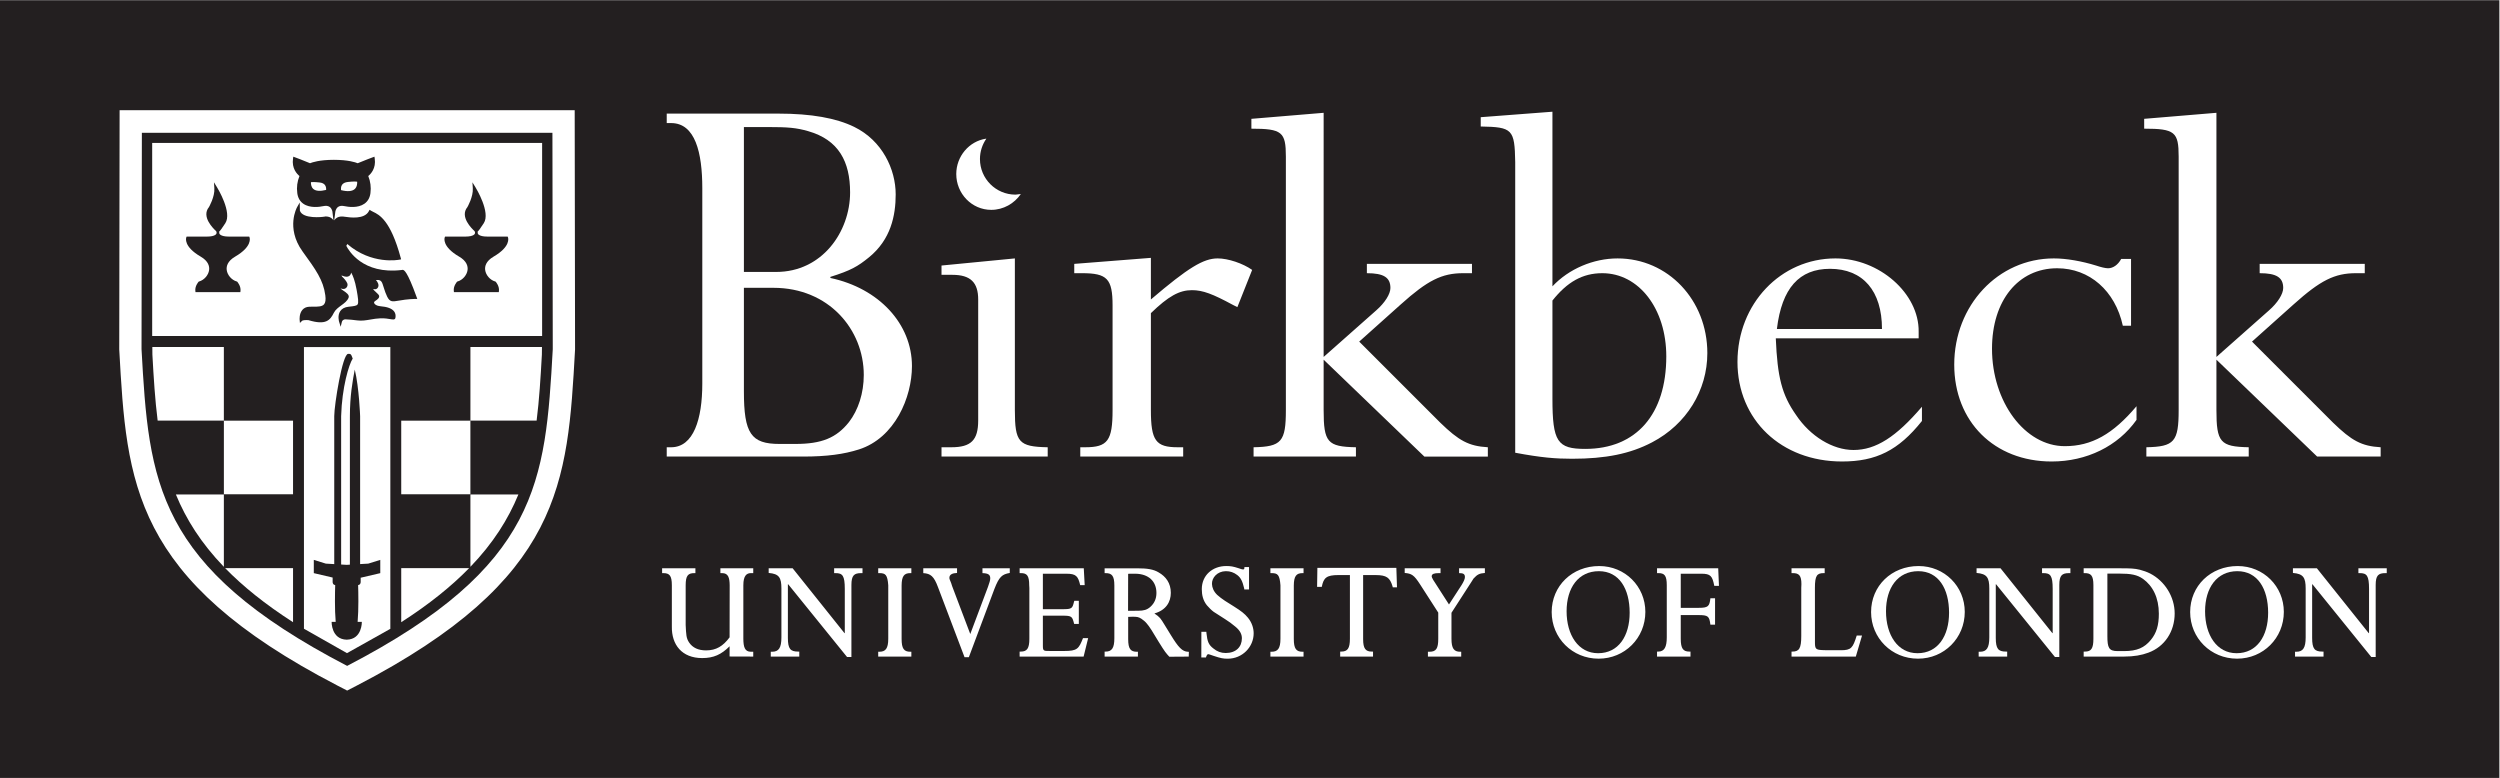 <?xml version="1.0" encoding="UTF-8" standalone="no"?>
<svg
   xmlns:dc="http://purl.org/dc/elements/1.1/"
   xmlns:cc="http://creativecommons.org/ns#"
   xmlns:rdf="http://www.w3.org/1999/02/22-rdf-syntax-ns#"
   xmlns:svg="http://www.w3.org/2000/svg"
   xmlns="http://www.w3.org/2000/svg"
   viewBox="0 0 1415.52 440.467"
   height="440.467"
   width="1415.52"
   xml:space="preserve"
   id="svg2"
   version="1.1"><defs
     id="defs6"><clipPath
       id="clipPath20"
       clipPathUnits="userSpaceOnUse"><path
         id="path18"
         d="M 0,0 H 10616 V 3303.54 H 0 Z" /></clipPath></defs><g
     transform="matrix(1.333,0,0,-1.333,0,440.467)"
     id="g10"><g
       transform="scale(0.1)"
       id="g12"><g
         id="g14"><g
           clip-path="url(#clipPath20)"
           id="g16"><path
             id="path22"
             style="fill:#231f20;fill-opacity:1;fill-rule:nonzero;stroke:none"
             d="m 3610.89,2487.23 c 0,130.21 -48.17,222.77 -177.95,259.97 -50.22,14.4 -84.79,17.51 -173.15,17.51 h -99.97 V 2149.23 H 3297 c 195.3,0 313.89,170.6 313.89,338" /><path
             id="path24"
             style="fill:#231f20;fill-opacity:1;fill-rule:nonzero;stroke:none"
             d="m 3285.37,2081.81 h -125.55 v -439.97 c 0,-179.03 30.23,-223.21 151.13,-223.21 h 67.43 c 111.6,0 174.38,25.58 227.85,93.01 39.53,51.15 62.78,123.22 62.78,199.95 0,192.98 -148.8,370.22 -383.64,370.22" /><path
             id="path26"
             style="fill:#231f20;fill-opacity:1;fill-rule:nonzero;stroke:none"
             d="M 2302.72,1877.01 H 646.395 V 2697.2 H 2302.72 Z m -1.02,-76.27 v -2.38 l -0.13,-2.36 c -5.39,-97.09 -10.98,-189.46 -22.2,-278.23 h -281.23 v 312.61 h 303.92 z M 1998.14,896.699 v 307.391 h 203.81 C 2158.69,1098.66 2094.67,997 1998.14,896.699 Z m -293.86,308.231 v 312.65 h 293.77 v -312.65 z m 0,-543.461 V 891.07 h 288.37 C 1917.61,814.121 1823.3,737.941 1704.28,661.469 Z m -46.24,-28.18 -184.2,-103.309 -182.77,103.7 v 1196.36 h 366.97 z M 1244.72,1204.93 H 950.953 v 312.65 h 293.767 z m 0,-543.461 C 1125.7,737.941 1031.4,814.121 956.359,891.07 H 1244.72 Z M 950.863,1517.77 H 669.637 C 658.418,1606.54 652.82,1698.91 647.43,1796 l -0.129,2.36 v 2.38 l -0.246,29.64 h 303.808 z m 0,-621.071 C 854.328,997 790.313,1098.66 747.055,1204.09 H 950.863 Z M 1474.65,2740.34 H 602.598 L 601.16,1821.2 c 31.371,-563.81 58.215,-922.059 873.4,-1345.309 815.18,423.25 842.02,781.499 873.39,1345.309 l -1.44,919.14 h -871.86" /><path
             id="path28"
             style="fill:#231f20;fill-opacity:1;fill-rule:nonzero;stroke:none"
             d="m 6791.61,878.172 c -87.55,0 -137.3,-70.902 -137.3,-170.32 0,-100.301 49.56,-178.114 133.84,-178.114 86.24,0 134.01,72.621 134.01,172.051 0,102.02 -44.96,176.383 -130.55,176.383" /><path
             id="path30"
             style="fill:#231f20;fill-opacity:1;fill-rule:nonzero;stroke:none"
             d="m 4823.91,867.379 -31.96,-0.219 -0.4,-157.281 42.77,0.223 c 23.97,0 37.84,3.949 51.84,16.378 17.29,15.372 25.93,34.961 25.93,59.168 0,49.571 -33.42,80.582 -88.18,81.731" /><path
             id="path32"
             style="fill:#231f20;fill-opacity:1;fill-rule:nonzero;stroke:none"
             d="m 1320.75,2530.61 c 4.23,0.57 14.5,1.08 37.48,-1.46 10.39,-1.17 17.88,-4.87 22.28,-11.01 4.97,-6.93 5.14,-15.69 4.75,-20.52 -25.46,-6.41 -44.28,-4.93 -54.57,4.28 -9.53,8.55 -10.23,22.17 -9.94,28.71 z m 132,-11.42 c 4.58,6.79 12.86,10.89 24.62,12.19 25.75,2.89 36.06,1.8 39.74,1.01 0.42,-6.44 0.13,-21.66 -10.44,-31.2 -10.91,-9.81 -30.88,-11.37 -57.91,-4.5 -0.72,5.04 -1.2,14.81 3.99,22.5 z m -180.73,37.46 c -9.54,-23.63 -12.58,-47.37 -9.3,-72.39 2.49,-19.76 11.02,-34.93 25.38,-45.11 28.11,-19.91 69.15,-13.83 85.48,-10.3 11.11,2.37 20.1,1.2 26.69,-3.49 9.89,-7.02 11.66,-20.04 11.68,-20.13 l 4.35,-36.68 c -1.6,2.44 -3.42,4.82 -5.73,6.93 -6.66,6.07 -15.21,9.2 -25.47,9.32 l -0.08,0.27 -5.28,-0.47 c -0.19,-0.01 -0.38,-0.03 -0.57,-0.05 l 0.28,-2.84 -0.64,2.59 c -8.79,-2.15 -93.07,-10.99 -104.96,25.1 l -0.76,34.9 -11.2,-19.98 c -0.52,-0.91 -12.53,-22.66 -15.69,-56.79 -2.89,-31.37 1.49,-79.58 38.87,-131.16 56.77,-78.34 88.04,-121.49 96.72,-186.36 2.55,-18.75 0.75,-31.37 -5.53,-38.55 -8.46,-9.69 -25.84,-9.92 -44.25,-9.68 -6.33,0.07 -12.7,0 -18.94,-0.37 -11.98,-0.67 -21.6,-5.11 -28.59,-13.23 -14.03,-16.28 -11.86,-41.41 -11.75,-42.48 l 1.23,-13.17 9.39,9.33 c 2.36,2.33 14.98,3.56 26.71,2.62 74.34,-22.66 92.29,-0.33 108,31.24 6.68,13.29 19.3,22.5 31.5,31.41 13.11,9.57 25.5,18.61 31.03,32.42 4.77,11.94 -9.28,21.46 -21.68,29.85 -5.12,3.47 -10.42,7.06 -12.44,9.56 -0.03,0.03 -0.06,0.07 -0.09,0.11 0.73,0.18 2.15,-0.16 4.17,-0.89 7.75,-2.86 15.46,-1.32 20.66,4.12 4.9,5.11 6.44,12.7 3.81,18.95 -3.98,9.17 -13.84,21.01 -20.68,26.69 -1.74,1.45 -3.25,4.37 -3.8,6.34 0.91,-0.18 2.25,-0.55 4.12,-1.32 12.48,-5.14 21.76,-5.47 28.39,-1.06 5.03,3.37 7.46,8.7 8.63,14.58 6.75,-11.63 16.07,-33.66 23.16,-73.33 6.03,-33.83 9.29,-54.92 3.72,-62.38 -4.17,-5.58 -15.94,-6.89 -35.44,-9.07 l -2.86,-0.32 c -16.35,-1.81 -28.23,-8.2 -35.32,-19 -12.32,-18.77 -4.86,-43.6 -4.54,-44.65 l 6.62,-21.44 5.42,21.79 c 1.47,5.92 8.91,10.36 15.54,9.81 3.46,-0.42 6.53,-0.57 10.32,-0.73 7.24,-0.33 17.17,-0.78 38.56,-3.74 19.76,-2.73 37.87,0.42 57.03,3.72 13.23,2.27 26.9,4.64 41.76,5.12 18.94,0.58 33.43,-1.91 42.98,-3.58 10.22,-1.77 19.05,-3.31 20.88,5.23 2.13,10.67 0.3,19.95 -5.45,27.57 -9.37,12.44 -28.7,19.7 -59.11,22.2 -14.75,1.15 -24.34,7.97 -25.88,13.8 -0.78,2.96 0.68,5.71 4.29,8.14 10.44,6.89 16.6,12.12 17.22,18.48 0.55,5.58 -3.45,9.52 -5.13,11.17 -2.47,2.46 -5.02,4.86 -7.47,7.14 -4.7,4.4 -11.8,11.04 -12.42,12.62 0.47,1.01 0.82,1.47 0.83,1.59 0.45,-0.02 1.38,-0.2 2.03,-0.34 3.66,-0.73 11.29,-2.32 16.77,6.89 6.5,10.66 -1.07,23.3 -8.33,31.84 14.5,1.18 22.9,-1.05 28.27,-17.17 2.46,-7.34 4.31,-13.16 5.9,-18.15 4.14,-13 6.64,-20.84 13.28,-34.9 11.17,-23.34 22.45,-22.31 46.89,-17.88 41.71,7.61 72.03,7.72 72.33,7.72 l 8.89,0.01 -3.01,8.36 c -40.35,111.96 -53.42,114.15 -58.34,114.97 -1.72,0.31 -3.23,0.06 -4.46,-0.46 -166.3,-20.12 -226.23,83.74 -235.65,102.58 l 4.25,7.73 c 103.34,-88.99 217.15,-67.39 222.02,-66.39 l 6.54,1.3 -1.74,6.45 c -43.18,159.91 -91.43,183.08 -117.34,195.52 -3.61,1.73 -6.72,3.22 -9.02,4.76 l -5.74,3.84 -3.25,-6.08 c -19.05,-35.66 -80.06,-26.86 -103.02,-23.53 -2.74,0.39 -4.93,0.7 -6.49,0.86 -12.93,1.18 -23.52,-1.85 -31.44,-9.07 -2.49,-2.28 -4.42,-4.84 -6.1,-7.46 l 4.73,37.18 c 0.01,0.13 1.77,13.15 11.66,20.18 6.56,4.65 15.51,5.84 26.6,3.47 16.34,-3.53 57.4,-9.61 85.48,10.29 14.37,10.17 22.92,25.34 25.43,45.11 3.18,24.97 0.05,49.3 -9.31,72.41 10.17,8.22 33.86,32.32 27.42,74.58 l -1.16,7.59 -7.19,-2.67 c -0.42,-0.15 -40.56,-15.06 -63.97,-25.18 -9.06,3.77 -40.25,14.49 -101.17,14.49 -60.96,0 -92.19,-10.71 -101.26,-14.47 -23.2,10.09 -62.18,24.53 -63.89,25.16 l -7.19,2.67 -1.15,-7.58 c -6.46,-42.27 17.21,-66.39 27.36,-74.6" /><path
             id="path34"
             style="fill:#231f20;fill-opacity:1;fill-rule:nonzero;stroke:none"
             d="m 1474.72,587.059 c -0.7,0 -1.27,0.121 -1.95,0.14 -0.68,-0.019 -1.26,-0.14 -1.95,-0.14 h 3.9" /><path
             id="path36"
             style="fill:#231f20;fill-opacity:1;fill-rule:nonzero;stroke:none"
             d="m 1412.91,832.648 c 0,-3.16 0.7,-12.039 10.88,-13.539 -0.9,-28.558 -2.62,-103.578 2.09,-156.16 h -17.33 c 0,0 -1.79,-74.238 64.22,-75.75 66.01,1.512 64.22,75.75 64.22,75.75 h -17.91 c 4.7,52.582 2.99,127.602 2.09,156.16 10.17,1.5 10.88,10.379 10.88,13.539 v 17.844 h 0.53 l 82.68,19.348 v 56.301 l -51.01,-15.84 -34.61,-1.981 v 628.28 c 0,0 -4.05,119.57 -22.71,197.76 -9.4,-48.37 -20.73,-111.45 -20.73,-198.89 V 905.84 l -13.42,-0.77 -23.74,1.399 V 1536.6 c 3.43,122.62 33.16,220.24 49.12,244.65 -7.28,21.16 -9.06,19.95 -19.56,19.95 -23.9,0 -58.84,-216.07 -58.84,-264.6 V 908.191 l -35.84,2.11 -51.01,15.84 V 869.84 l 80,-18.719 v -18.473" /><path
             id="path38"
             style="fill:#231f20;fill-opacity:1;fill-rule:nonzero;stroke:none"
             d="m 6805.73,2143.91 c -83.69,0 -148.8,-37.2 -211.57,-116.25 v -416.19 c 0,-183.68 20.92,-213.91 139.5,-213.91 216.23,0 344.11,146.48 344.11,392.94 0,202.29 -116.26,353.41 -272.04,353.41" /><path
             id="path40"
             style="fill:#231f20;fill-opacity:1;fill-rule:nonzero;stroke:none"
             d="m 1950.19,2214.35 c 33.13,-19.35 37.78,-41.64 35.86,-56.93 -2.73,-21.63 -20.88,-42.53 -42.21,-48.62 l -1.77,-0.5 -1.21,-1.38 c -0.64,-0.72 -15.51,-17.9 -13.29,-37.96 l 0.62,-5.56 h 190.54 l 0.62,5.56 c 2.22,20.06 -12.64,37.24 -13.27,37.95 l -1.22,1.39 -1.77,0.5 c -21.36,6.1 -39.52,27.02 -42.25,48.66 -1.92,15.27 2.75,37.55 35.88,56.89 73.8,42.98 61.81,79.36 61.26,80.89 l -1.48,4.14 h -86.28 c -37.02,0 -40.55,12.58 -40.58,12.58 -0.01,0 -0.01,-0.01 -0.01,-0.01 l -0.9,8.35 c 4.49,4.05 11.79,13.84 26.16,35.93 29.8,45.66 -32.34,147.84 -35,152.17 l -13.24,21.55 1.68,-25.24 c 2.43,-36.39 -22.93,-79.89 -22.84,-79.87 -33.67,-41.03 18.44,-91.63 30.86,-102.71 l -0.15,-2.04 1.8,-0.66 -0.75,-7.18 c -0.03,-0.13 -3.29,-12.87 -40.64,-12.87 h -86.18 l -1.49,-4.14 c -0.55,-1.52 -12.59,-37.91 61.25,-80.89" /><path
             id="path42"
             style="fill:#231f20;fill-opacity:1;fill-rule:nonzero;stroke:none"
             d="m 852.398,2214.35 c 33.125,-19.35 37.782,-41.64 35.852,-56.93 -2.73,-21.63 -20.875,-42.53 -42.211,-48.62 l -1.769,-0.5 -1.211,-1.39 c -0.633,-0.71 -15.504,-17.89 -13.286,-37.95 l 0.614,-5.56 h 190.553 l 0.62,5.56 c 2.21,20.06 -12.65,37.24 -13.28,37.95 l -1.22,1.39 -1.76,0.5 c -21.366,6.1 -39.53,27.02 -42.257,48.66 -1.922,15.27 2.746,37.55 35.875,56.89 73.802,42.98 61.812,79.36 61.272,80.89 l -1.48,4.14 h -86.284 c -37.024,0 -40.559,12.58 -40.594,12.58 l -0.898,8.34 c 4.488,4.05 11.781,13.84 26.152,35.93 29.812,45.66 -32.328,147.84 -34.988,152.17 l -13.243,21.54 1.684,-25.23 c 2.426,-36.39 -22.937,-79.89 -22.851,-79.87 -33.657,-41.03 18.449,-91.63 30.863,-102.71 l -0.149,-2.04 1.801,-0.66 -0.754,-7.18 c -0.027,-0.13 -3.289,-12.87 -40.633,-12.87 h -86.187 l -1.488,-4.14 c -0.547,-1.52 -12.59,-37.91 61.257,-80.89" /><path
             id="path44"
             style="fill:#231f20;fill-opacity:1;fill-rule:nonzero;stroke:none"
             d="m 9102.64,845.461 c -24.75,17.668 -51.54,22.449 -100.59,22.449 l -50.7,-0.129 V 602.742 c 0,-49.871 6.32,-64.012 43.23,-64.012 H 9022 c 55.37,0 86.53,14.29 113.89,47.391 24.18,29.258 34.08,62.391 34.08,111.379 0,67.461 -25.55,118.121 -67.33,147.961" /><path
             id="path46"
             style="fill:#231f20;fill-opacity:1;fill-rule:nonzero;stroke:none"
             d="m 8148.32,878.172 c -87.55,0 -137.3,-70.902 -137.3,-170.32 0,-100.301 49.56,-178.114 133.84,-178.114 86.24,0 134.01,72.621 134.01,172.051 0,102.02 -44.96,176.383 -130.55,176.383" /><path
             id="path48"
             style="fill:#231f20;fill-opacity:1;fill-rule:nonzero;stroke:none"
             d="m 10138,869.93 h -5.7 c -29.9,0 -41.3,-9.68 -41.3,-50.399 V 513.52 h -18.5 l -250.12,309.109 h -1.28 V 594.91 c 0,-47.09 10.88,-58.269 43.34,-58.269 h 5.08 V 515.43 h -121.11 v 20.519 h 5.73 c 28,0 39.46,16.371 39.46,60.922 v 207.68 c 0,46.461 -9.96,62.371 -54.1,66.078 v 19.812 h 101.85 l 220.15,-275.5 h 1.3 V 802.98 c 0,56.641 -9.6,66.95 -39.5,66.95 h -5.7 v 20.511 H 10138 Z M 9502.23,506.539 c -111.72,0 -199.27,87.57 -199.27,198.031 0,111.11 86.89,195.418 201.89,195.418 109.77,0 196.01,-86.269 196.01,-194.769 0,-111.11 -87.55,-198.68 -198.63,-198.68 z m -376.58,25.563 c -28.63,-10.813 -62.06,-16.661 -102.78,-16.661 h -172.26 v 21.207 h 5.83 c 26.1,0 35.53,13.082 35.53,54.442 v 227.859 c 0,41.371 -10.81,50.992 -36.91,50.992 h -4.45 v 20.508 h 152.53 c 46.46,0 63.11,-0.578 86.65,-6.308 14.64,-3.821 29.28,-8.911 43.28,-15.903 61.73,-31.828 104.11,-98.328 104.11,-169.609 0,-76.348 -42.17,-141.078 -111.53,-166.527 z M 8794.27,869.93 h -5.73 c -29.91,0 -41.36,-9.68 -41.36,-50.399 V 513.52 h -18.43 L 8478.6,822.629 h -1.29 V 594.91 c 0,-47.09 10.88,-58.269 43.34,-58.269 h 5.08 V 515.43 h -121.1 v 20.519 h 5.73 c 28,0 39.45,16.371 39.45,60.922 v 207.68 c 0,46.461 -9.96,62.371 -54.09,66.078 v 19.812 h 101.85 l 220.2,-275.5 h 1.26 V 802.98 c 0,56.641 -9.59,66.95 -39.5,66.95 h -5.73 v 20.511 h 120.47 z M 8146.93,506.539 c -111.72,0 -199.28,87.57 -199.28,198.031 0,111.11 86.89,195.418 201.89,195.418 109.77,0 196.02,-86.269 196.02,-194.769 0,-111.11 -87.56,-198.68 -198.63,-198.68 z m -264.11,8.902 h -273.08 v 21.2 h 3.82 c 28.62,0 37.53,13.73 37.53,65.91 v 204.258 l 0.65,16.543 c 0,36.91 -10.83,46.589 -36.28,46.589 h -5.72 v 20.5 h 140.83 v -20.5 h -3.82 c -28.64,0 -37.65,-9.882 -37.65,-62.703 l 0.11,-205.968 v -22.899 c -0.11,-28.801 2.15,-34.09 30.78,-35.359 l 21,-0.633 h 57.91 c 44.54,0 51.2,9.543 67.76,62.359 h 22.53 z M 7380.13,1767.25 c 0,246.46 183.68,439.44 416.19,439.44 186.01,0 355.74,-148.8 353.41,-311.56 v -27.9 h -606.84 c 6.97,-165.08 25.57,-239.48 86.02,-325.51 60.46,-90.68 155.79,-148.8 244.14,-148.8 95.33,0 181.36,55.8 290.64,183.67 v -60.45 c -99.99,-125.55 -195.31,-172.06 -339.47,-172.06 -258.08,0 -444.09,176.71 -444.09,423.17 z M 7215.1,722.461 c 40.73,0 46.17,6.359 49.99,40.719 h 19.82 V 651.039 h -19.82 c -4.45,35.633 -9.26,40.672 -50.63,40.672 h -75.27 V 591.09 c 0,-41.36 10.18,-54.449 36.27,-54.449 h 5.09 v -21.2 h -142.1 v 21.2 h 5.08 c 26.1,0 36.28,19.32 36.28,60.679 v 220.942 c 0,41.367 -9.49,51.679 -35.59,51.679 h -5.77 v 20.5 h 259.83 l 3.18,-74.589 h -19.82 c -8.28,42 -15.63,51.539 -55.09,51.539 h -87.36 v -144.93 z m -537.24,633.249 c -69.76,0 -130.21,4.66 -241.81,25.58 v 1234.62 c -2.33,139.5 -11.62,148.8 -146.48,151.13 v 39.52 l 304.59,23.25 v -741.7 c 69.74,74.4 174.38,118.58 276.68,118.58 213.91,0 381.31,-176.7 381.31,-402.23 0,-158.11 -88.35,-302.27 -234.83,-378.99 -93,-48.84 -197.64,-69.76 -339.46,-69.76 z m 112.36,-849.171 c -111.72,0 -199.28,87.57 -199.28,198.031 0,111.11 86.9,195.418 201.89,195.418 109.77,0 196.01,-86.269 196.01,-194.769 0,-111.11 -87.55,-198.68 -198.62,-198.68 z m -470.39,858.471 h -269.71 l -427.82,411.55 v -213.91 c 0,-137.18 16.27,-155.78 137.18,-158.11 v -39.53 h -434.79 v 39.53 c 118.58,2.33 137.18,23.25 137.18,158.11 v 1076.51 c 0,104.63 -16.28,118.58 -146.48,118.58 v 41.85 l 306.91,25.58 V 1788.18 l 223.21,197.64 c 37.19,32.55 60.45,69.75 60.45,95.32 0,44.17 -27.9,62.78 -99.98,62.78 v 39.53 h 446.42 v -39.53 h -37.21 c -90.68,0 -151.12,-30.23 -265.06,-132.53 l -176.7,-158.11 344.11,-344.11 c 79.05,-76.73 120.91,-99.97 202.29,-104.63 z m -12.62,-494.381 c -23.65,-1.981 -31.72,-6.008 -48.2,-23.738 l -7.63,-12.09 -86.07,-133.332 V 591.09 c 0,-41.36 10.82,-55.141 36.91,-55.141 h 4.45 v -20.508 h -141.41 v 20.508 h 7 c 28.01,0.133 36.9,13.781 36.9,55.141 v 111.07 l -77.48,120.379 c -25.45,39.461 -35.78,45.543 -65.05,48.09 v 19.812 h 152.23 V 869.93 h -7.64 c -18.45,0 -29.39,-3.008 -29.91,-12.91 -0.19,-3.809 2.55,-8.911 6.37,-15.911 l 7,-10.808 60.05,-93.512 53.65,82.633 c 8.27,13.359 14.05,25.457 14.05,33.719 0,14 -8.28,16.789 -24.82,16.789 v 20.511 h 109.6 z M 5916,809.488 l -1.27,5.082 c -10.82,35.629 -24.48,47.09 -71.57,47.09 h -53.11 V 589.18 c 0,-40.09 10.87,-52.539 36.32,-52.539 h 5.73 v -21.2 h -139.56 v 21.2 h 4.45 c 26.73,0 36.91,13.089 36.91,54.449 v 270.57 h -48.66 c -50.91,0 -63.25,-11.461 -70.88,-50.269 h -19.82 l 1.18,80.91 h 335.46 l 2.73,-82.813 z m -379.04,60.453 h -4.46 c -26.72,0 -36.5,-13.39 -36.9,-52.371 V 590.398 c 0,-41.359 10.18,-54.437 36.9,-54.437 h 4.46 v -20.52 h -140.78 v 20.52 h 5.09 c 26.09,0 37.6,13.769 37.6,55.129 v 227.172 c -3.39,44.629 -11.51,51.679 -37.6,51.679 h -5.09 v 20.5 h 140.78 z M 5215.14,506.398 c -19.73,0 -29.68,2.012 -60.23,12.102 -14.71,4.859 -19.93,7.199 -22.48,7.199 -4.32,0 -6.9,-4.57 -10.09,-14.109 h -19.59 l 0.23,109.051 h 21.12 l 0.63,-7 c 3.67,-33.75 8.61,-48.11 29.61,-64.012 15.27,-12.731 32.14,-19.02 51.87,-19.02 43.91,0 68.88,25.942 68.88,62.532 0,15.281 -6.26,32.218 -28.54,50.039 -13.35,11.449 -27.95,21.98 -43.22,31.519 -23.55,15.281 -39.86,25.11 -48.13,30.84 -8.91,6.359 -20.43,18.121 -28.7,27.66 -15.91,19.731 -21.68,43.063 -21.7,68.52 -0.04,59.152 45.57,98.32 104.12,98.32 18.45,0 29.27,-1.898 50.9,-8.898 12.74,-4.45 15.63,-5.192 19.63,-5.629 4.82,-0.512 6.38,2.597 6.34,7.48 -0.02,0.649 -0.06,1.278 -0.06,2.547 h 19.72 v -94.957 h -20.13 l -0.64,5.09 c -7.01,28.629 -13.43,43.969 -29.33,56.07 -14,10.817 -29.96,16.637 -48.42,16.43 -36.74,-0.434 -59.91,-28.121 -58.93,-54.473 0.57,-15.57 7.55,-32.258 22.19,-46.258 8.9,-8.269 21.4,-17.441 32.85,-25.07 8.27,-5.09 20.05,-12.98 39.77,-25.07 29.27,-18.461 44.1,-29.832 57.93,-46.692 16.12,-19.648 24.33,-43.32 24.38,-66.23 0.11,-58.117 -48.01,-107.981 -109.98,-107.981 z M 4888.55,1974.19 v -411.54 c 0,-130.21 20.93,-158.11 113.93,-158.11 h 23.25 v -39.52 h -437.11 v 39.52 h 20.93 c 95.32,0 116.25,27.9 116.25,158.11 v 444.09 c 0,113.93 -23.26,137.18 -130.21,137.18 h -32.54 v 39.53 l 325.5,25.57 v -176.71 c 158.11,134.86 223.21,174.39 283.66,174.39 44.18,0 106.96,-20.93 146.48,-48.83 l -62.78,-158.1 -18.6,9.3 c -86.02,46.5 -127.87,62.77 -174.37,62.77 -53.48,0 -99.98,-25.58 -174.39,-97.65 z m 160.73,-1458.862 -82.43,-0.566 c -14.8,16.289 -17.29,18.308 -44.95,62.82 -24.19,40.719 -39.79,66.168 -51.87,79.539 -5.1,6.359 -14.28,13.93 -21.91,19.02 -12.08,7.64 -18.44,8.539 -37.52,8.539 l -18.53,-0.688 v -94.363 c 0,-41.367 10.18,-53.758 36.91,-53.758 h 4.45 v -20.512 h -141.47 v 21.211 h 4.46 c 26.08,0 36.9,15.16 36.9,56.52 v 224.398 c 0,41.364 -10.82,52.371 -36.9,52.371 h -4.46 v 20.512 h 139.01 c 42.63,0 69.29,-4.312 90.93,-17.68 29.91,-17.179 51.29,-44.961 51.29,-86.453 0,-38.629 -20.1,-73.617 -69.74,-87.617 24.18,-16.551 25.95,-20.262 43.13,-48.262 l 27.37,-44.539 c 30.55,-49.64 47.66,-69.738 72.71,-69.949 h 3.18 z m -446.5,0.102 h -271.8 v 21.211 h 5.09 c 26.09,0 36.27,13.078 36.27,54.441 v 215.719 l -0.7,11.461 c 0,41.359 -9.48,51.668 -35.57,51.668 h -5.09 v 20.511 h 272.5 l 3.87,-71.472 h -19.18 c -8.91,38.179 -17.54,48.41 -58.27,48.41 h -100.15 v -150.66 h 83.61 c 40.09,0 41.72,3.179 48.72,31.82 0.63,0.641 0.63,1.91 1.27,3.82 h 19.12 v -98.148 h -19.82 c -8.27,31.187 -9.2,35 -48.65,35 h -84.25 V 562.449 c 0,-24.808 2.44,-23.258 36.8,-23.258 h 54.08 c 54.73,0 61.75,8.911 79.57,54.719 h 21.9 z m -313.65,355.199 c -32.46,-5.719 -45.01,-15.41 -65.38,-68.219 l -108.4,-289.512 h -18.43 L 3984.29,810.18 c -17.19,46.449 -31.35,57.84 -62.53,59.75 v 20.511 h 143.43 v -19.812 c -19.73,-0.641 -32.5,-6.828 -32.5,-20.188 0,-5.742 0.63,-5.402 7.63,-23.222 l 3.82,-12.078 77.24,-203.903 75.33,200.66 c 5.73,15.911 9.54,27.774 9.54,36.051 0,15.949 -9.6,21.293 -33.09,21.981 v 20.511 h 115.97 z m -641.05,524.611 c -63.04,-20.09 -134.85,-30.23 -237.15,-30.23 h -578.94 v 39.53 h 18.59 c 95.33,0 132.53,119.24 132.53,270.38 v 830.05 c 0,151.13 -30.09,276.6 -132.53,276.6 h -18.59 v 40.21 h 474.3 c 139.51,0 245.6,-18.97 322.25,-56.54 118.85,-58.25 175.97,-179.7 175.97,-286.65 0,-90.68 -21,-191.62 -112.94,-266.83 -48.21,-39.44 -78.14,-56.44 -164.39,-83.46 v -4.64 c 206.93,-44.18 346.43,-195.32 346.43,-374.34 0,-132.53 -72.27,-305.25 -225.53,-354.08 z m 222.98,-525.299 h -4.46 c -26.72,0 -36.5,-13.39 -36.91,-52.371 V 590.398 c 0,-41.359 10.19,-54.437 36.91,-54.437 h 4.46 v -20.52 h -140.78 v 20.52 h 5.09 c 26.09,0 37.6,13.769 37.6,55.129 v 227.172 c -3.39,44.629 -11.51,51.679 -37.6,51.679 h -5.09 v 20.5 h 140.78 z m -207.48,-0.011 h -5.73 c -29.91,0 -41.36,-9.68 -41.36,-50.399 V 513.52 h -18.44 L 3347.9,822.629 h -1.28 V 594.91 c 0,-47.09 10.88,-58.269 43.34,-58.269 h 5.08 V 515.43 h -121.11 v 20.519 h 5.74 c 27.99,0 39.45,16.371 39.45,60.922 v 207.68 c 0,46.461 -9.96,62.371 -54.09,66.078 v 19.812 h 101.85 l 220.19,-275.5 h 1.27 V 802.98 c 0,56.641 -9.6,66.95 -39.51,66.95 h -5.73 v 20.511 h 120.48 z m -464.09,0.011 h -9.99 c -17.87,-0.132 -32.07,-10.312 -32.07,-51.671 V 591.09 c 0.37,-34.84 5.98,-55.129 32.07,-55.129 h 9.99 v -20.52 l -100.48,0.348 v 43.352 c -35.16,-35.161 -67.95,-50.051 -116.32,-50.051 -86.57,0 -130.37,56.969 -128.94,134.18 v 175 c 0,41.359 -10.17,51.671 -36.26,51.671 h -5.09 v 20.688 h 141.41 v -20.688 h -4.45 c -26.73,0 -36.91,-10.312 -36.91,-51.671 V 649.629 c 2.12,-40.918 2.12,-55.91 14.64,-74.449 15.08,-22.34 39.05,-33.45 72.14,-33.45 42.64,0 72.12,17.989 99.78,55.45 l 0.37,209.629 v 11.461 c -0.37,31.941 -5.97,51.671 -32.06,51.671 h -7.39 v 20.508 h 139.56 z m -756.87,950.199 -0.15,-2.69 C 2411.11,1252.56 2388.37,844.41 1515.2,392.012 l -40.55,-20.961 v -0.09 l -0.09,0.039 -0.1,-0.039 v 0.09 l -40.55,20.961 C 560.738,844.41 538,1252.56 506.641,1817.45 l -0.153,2.69 v 2.71 l 1.551,1013.41 H 2441.07 l 1.55,-1013.41 z m 1556.57,-415.6 h 41.85 c 83.71,0 113.94,30.23 113.94,113.92 v 513.85 c 0,72.08 -32.55,104.63 -109.29,104.63 h -46.5 v 39.53 l 311.57,30.22 v -644.04 c 0,-137.18 16.27,-155.79 139.5,-158.11 v -39.53 h -451.07 z m 189.14,1310.78 1.15,-0.32 c -17.03,-24.46 -27.02,-54.21 -27.02,-86.27 0,-83.48 67.67,-151.16 151.14,-151.16 l 22.56,2.73 c -27.54,-40.44 -73.95,-67.39 -125.74,-67.39 -82.92,0 -148.59,69.11 -148.59,152.04 0,75.43 54.31,139.41 126.5,150.37 z M 8724,2206.7 c 53.48,0 118.59,-11.62 179.04,-30.24 20.92,-6.96 39.52,-11.61 51.15,-11.61 20.93,0 41.85,13.95 55.8,39.52 h 41.85 v -283.66 h -34.88 c -32.55,148.8 -141.82,244.14 -279,244.14 -165.09,0 -276.69,-137.18 -276.69,-341.79 0,-225.53 139.5,-413.86 309.24,-413.86 113.93,0 204.61,51.15 304.58,169.73 v -58.13 c -79.05,-111.6 -211.58,-176.71 -360.39,-176.71 -244.13,0 -413.86,169.73 -413.86,411.53 0,251.12 186,451.08 423.16,451.08 z m 383.63,592.89 306.91,25.58 V 1788.18 l 223.2,197.64 c 37.21,32.55 60.46,69.75 60.46,95.32 0,44.17 -27.91,62.78 -99.98,62.78 v 39.53 h 446.38 v -39.53 h -37.2 c -90.65,0 -151.1,-30.23 -265.02,-132.53 l -176.71,-158.11 344.11,-344.11 c 79.05,-76.73 120.92,-99.97 202.32,-104.63 v -39.53 h -269.75 l -427.81,411.55 v -213.91 c 0,-137.18 16.27,-155.78 137.18,-158.11 v -39.53 h -434.79 v 39.53 c 118.58,2.33 137.18,23.25 137.18,158.11 v 1076.51 c 0,104.63 -16.28,118.58 -146.48,118.58 z M 0,3303.54 V 0 H 10616.4 V 3303.54 H 0" /><path
             id="path50"
             style="fill:#231f20;fill-opacity:1;fill-rule:nonzero;stroke:none"
             d="m 9503.62,878.172 c -87.54,0 -137.3,-70.902 -137.3,-170.32 0,-100.301 49.56,-178.114 133.85,-178.114 86.23,0 134.01,72.621 134.01,172.051 0,102.02 -44.97,176.383 -130.56,176.383" /><path
             id="path52"
             style="fill:#231f20;fill-opacity:1;fill-rule:nonzero;stroke:none"
             d="m 7773.07,2162.51 c -130.2,0 -204.61,-81.37 -225.53,-255.75 h 446.41 c 0,162.75 -81.38,255.75 -220.88,255.75" /></g></g></g></g></svg>